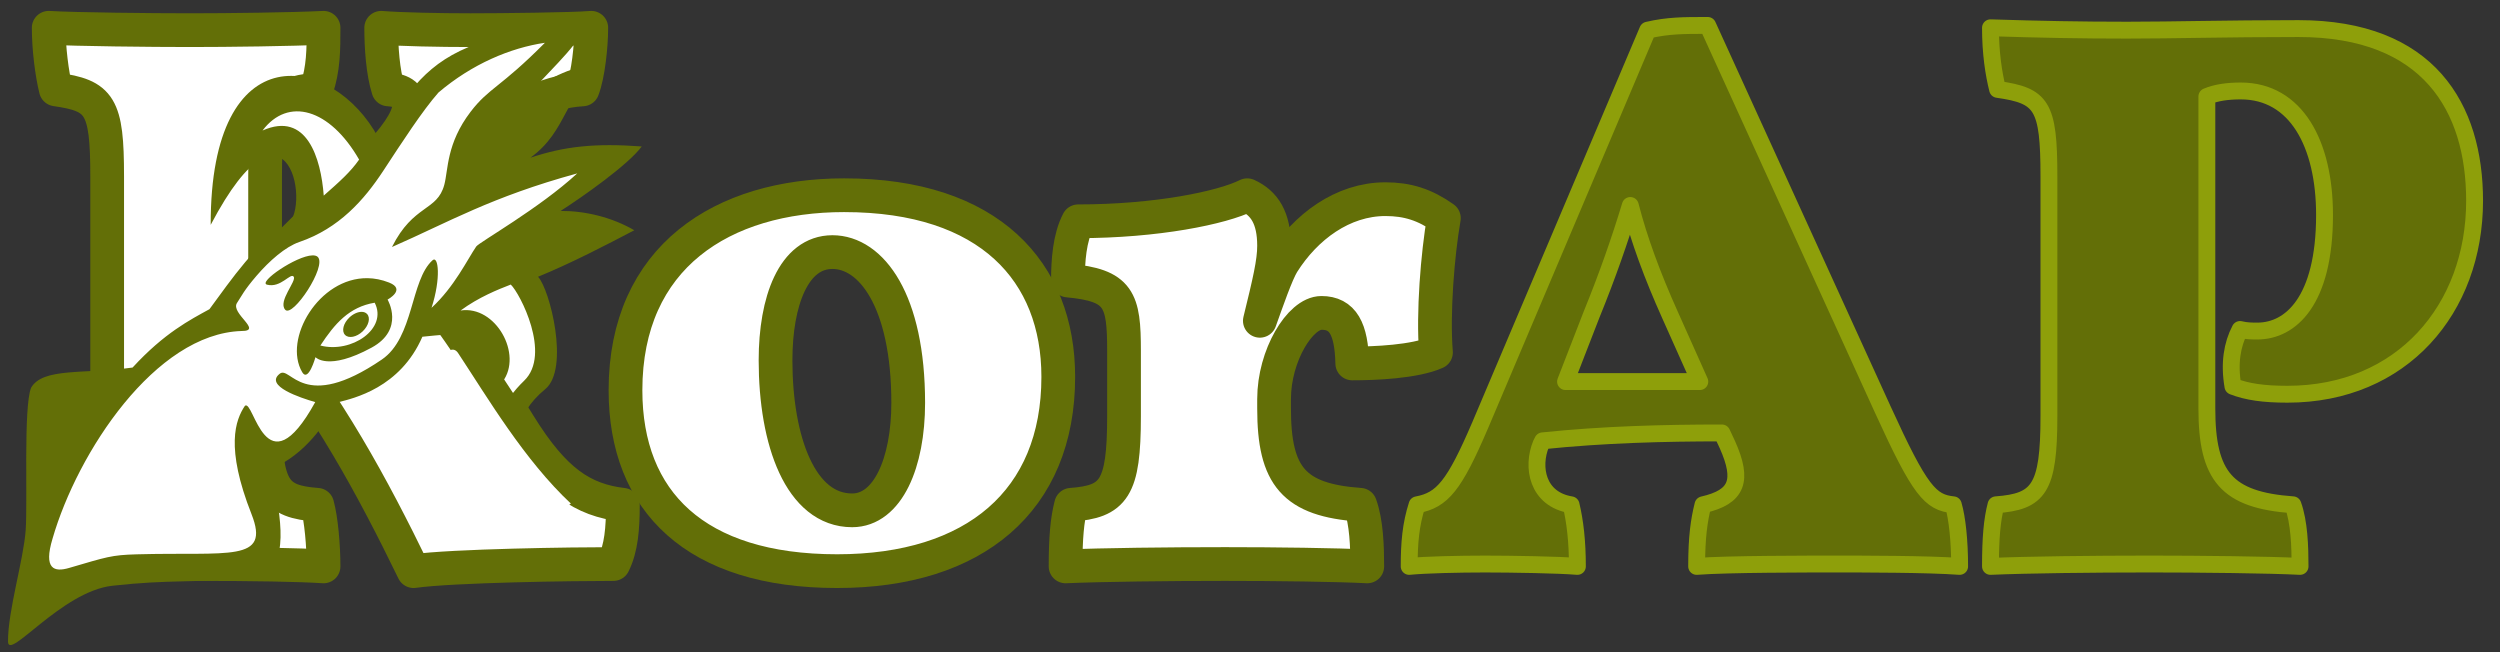 <?xml version="1.0" encoding="UTF-8" standalone="no"?>
<svg xmlns="http://www.w3.org/2000/svg" version="1.1" width="296.438" height="77.365">
  <rect width="100%" height="100%" fill="#333333" stroke="none"/>
  <defs>
    <style type="text/css">
path { stroke-linecap:round; stroke-linejoin:round; stroke-miterlimit:4 }
.logoinit { fill:#fff; stroke:#636f07; stroke-width:4 }
.logoend { fill:#636f07; fill-opacity:1; stroke:#8e9f0a; stroke-width:2; }
#karl-fill { fill:#ffffff; }
#karl { fill:#636f07; stroke:none; }
#karl-arm { fill:#636f07; stroke:none; }
#logo-k-fill { fill:#ffffff; stroke:none; }
    </style>
  </defs>
  <path d="m 61.589,50.399 c -4.589,-7.492 -9.364,-14.515 -15.732,-22.381 l 10.02,-10.395 c 4.401,-4.495 8.522,-6.742 13.204,-7.023 0.656,-1.686 1.03,-5.15 1.03,-7.304 -2.247,0.187 -10.675,0.281 -14.328,0.281 -3.652,0 -8.241,-0.094 -10.582,-0.281 0,2.247 0.187,5.244 0.843,7.304 3.371,0.187 3.839,2.809 -1.967,8.615 l -12.642,12.548 0,-10.863 c 0,-8.428 0.936,-9.739 6.087,-10.301 0.843,-2.435 0.843,-4.776 0.843,-7.304 -3.746,0.187 -11.331,0.281 -15.826,0.281 -4.495,0 -13.672,-0.094 -16.762,-0.281 0,2.435 0.375,5.431 0.843,7.304 5.244,0.749 6.087,1.873 6.087,10.301 l 0,28.468 c 0,8.615 -0.936,10.114 -5.993,10.488 -0.468,1.779 -0.936,5.057 -0.936,7.304 4.401,-0.187 11.237,-0.281 17.699,-0.281 6.461,0 12.08,0.094 14.889,0.281 0,-2.435 -0.281,-5.619 -0.749,-7.304 -5.057,-0.375 -6.181,-1.873 -6.181,-10.488 l 0,-10.488 c 7.398,8.99 12.736,18.823 17.605,28.842 4.682,-0.656 19.01,-0.843 23.692,-0.843 0.936,-1.873 1.124,-4.214 1.124,-7.023 -4.776,-0.562 -8.147,-2.809 -12.267,-9.458" class="logoinit" />
  <path d="m 100.106,23.148 c -14.421,0 -25.939,7.304 -25.939,23.13 0,13.204 8.334,21.445 25.097,21.445 16.294,0 26.22,-8.334 26.22,-23.036 0,-12.455 -8.147,-21.538 -25.378,-21.538 m -1.405,6.742 c 4.589,0 8.99,5.712 8.99,17.886 0,7.117 -2.435,12.736 -6.649,12.736 -6.087,0 -9.083,-8.147 -9.083,-17.792 0,-7.023 2.154,-12.829 6.742,-12.829" class="logoinit" />
  <path d="m 151.074,47.309 c 0,-5.15 3.09,-10.207 5.619,-10.207 2.528,0 3.558,1.873 3.652,5.993 2.622,0 7.398,-0.187 9.926,-1.311 -0.375,-4.589 0.187,-11.612 0.936,-15.92 -2.247,-1.592 -4.308,-2.247 -6.93,-2.247 -5.057,0 -9.458,3.278 -12.174,7.585 -0.749,1.217 -1.873,4.495 -2.716,6.836 1.124,-4.589 1.686,-6.93 1.686,-8.896 0,-3.278 -1.124,-5.057 -3.184,-5.993 -2.997,1.498 -10.769,3.09 -20.04,3.09 -1.03,1.967 -1.217,4.682 -1.217,7.023 6.087,0.562 6.649,2.247 6.649,8.334 l 0,7.772 c 0,8.615 -1.217,10.114 -6.274,10.488 -0.468,1.779 -0.656,3.933 -0.656,7.304 4.308,-0.187 12.174,-0.281 18.916,-0.281 5.9,0 13.297,0.094 16.856,0.281 0,-2.341 -0.094,-5.244 -0.843,-7.304 -7.866,-0.562 -10.207,-3.371 -10.207,-11.425 l 0,-1.124" class="logoinit" />
  <path d="m 231.615,59.857 c -2.716,-0.281 -3.933,-1.592 -8.334,-11.237 L 202.492,3.015 c -2.903,0 -4.682,0 -7.117,0.562 L 175.522,50.399 c -3.09,7.211 -4.495,8.896 -7.492,9.458 -0.749,2.341 -0.936,4.495 -0.936,7.304 1.873,-0.187 5.9,-0.281 8.99,-0.281 3.09,0 8.803,0.094 10.956,0.281 0,-2.997 -0.281,-5.338 -0.749,-7.304 -4.027,-0.656 -4.682,-4.495 -3.558,-7.211 l 0.187,-0.375 c 7.211,-0.749 14.421,-0.936 21.257,-0.936 l 0.656,1.405 c 1.873,4.214 1.217,6.181 -2.903,7.117 -0.468,1.873 -0.749,3.839 -0.749,7.304 3.558,-0.281 13.485,-0.281 16.481,-0.281 2.997,0 10.956,0 14.702,0.281 0,-2.997 -0.281,-5.712 -0.749,-7.304 m -30.06,-14.609 -15.92,0 3.09,-7.96 c 1.873,-4.589 3.371,-8.896 4.589,-12.923 1.03,4.027 2.622,8.334 4.682,12.923 l 3.558,7.96" class="logoend" />
  <path d="m 267.673,39.255 c -0.562,0 -1.311,0 -2.06,-0.187 -0.936,1.779 -1.311,4.027 -0.843,6.742 1.686,0.656 3.652,0.936 6.461,0.936 13.578,0 22.194,-10.114 22.194,-22.943 0,-11.05 -5.431,-20.414 -20.883,-20.414 -8.803,0 -14.702,0.187 -20.321,0.187 -5.525,0 -10.301,-0.094 -16.2,-0.281 0,2.997 0.375,5.431 0.843,7.304 5.244,0.749 6.087,1.873 6.087,10.301 l 0,28.468 c 0,8.615 -1.217,10.114 -6.274,10.488 -0.468,1.779 -0.656,3.933 -0.656,7.304 4.308,-0.187 12.174,-0.281 18.916,-0.281 5.9,0 14.234,0.094 17.792,0.281 0,-2.341 -0.094,-5.244 -0.843,-7.304 -7.866,-0.562 -10.207,-3.371 -10.207,-11.425 l 0,-36.989 c 1.124,-0.468 2.435,-0.656 4.027,-0.656 6.555,0 9.926,6.274 9.926,14.702 0,10.207 -4.027,13.766 -7.96,13.766" class="logoend" />
  <path d="M 3.733,70.987 C 7.402,48.805 18.7,40.603 26.68,37.639 c 1.272,-5.149 6.598,-9.48 9.575,-11.391 0.682,-6.574 0.117,-10.269 -7.429,-9.08 4.671,-11.432 9.855,-5.063 16.266,1.253 C 49.965,9.827 57.9,5.016 67.127,3.301 56.27,17.557 53.894,21.51 71.76,19.15 c -13.162,10.003 -9.876,11.284 -7.361,18.676 3.61,9.323 -9.919,10.306 -0.699,20.14 -11.877,-4.812 -7.316,-6.574 -4.759,-15.985 -1.365,-4.658 -4.246,-3.426 -9.236,-3.651 -2.888,5.96 -5.515,6.464 -10.536,8.517 -2.432,4.21 -4.408,6.885 -8.779,8.119 0,0 1.72,3.18 1.331,10.76 -8.966,3.226 -13.227,-1.429 -27.988,5.263 z" id="karl-fill" />
  <g transform="matrix(0.475,0,0,0.475,90.028,-149.045)">
    <path d="m -41.062,316.719 c -9.576,1.012 -20.437,3.977 -29.25,7.938 -12.689,4.545 -17.192,11.74 -24.812,23.438 -11.15,-20.807 -41.927,-26.493 -41.812,21.812 19.569,-37.238 25.506,-2.998 18.569,0.528 -6.866,3.49 -13.447,13.165 -18.879,20.527 -4.828,2.655 -11.25,5.92 -19.19,14.569 -12.141,1.686 -22.407,-0.059 -25.344,5.062 -1.92,4.885 -0.835,28.618 -1.344,35.562 -0.55,7.517 -4.475,20.218 -4.406,27.781 0.045,4.934 13.377,-12.526 26.062,-13.938 14.326,-1.595 20.408,-0.676 31.219,-1.844 3.434,-0.385 6.609,-1.109 8.719,-3.219 4.527,-4.793 0.175,-20.54 -0.3,-24.043 8.88,-4.017 12.999,-10.884 16.737,-16.707 3.778,-0.96 15.445,-3.55 21,-16.344 7.291,-0.627 21.902,-3.71 9.04,16.663 -6.517,10.323 5.487,23.595 23.148,23.555 1.965,-0.004 -17.966,-13.535 -1.5,-27.156 6.116,-5.059 1.147,-24.908 -1.812,-28.031 8.557,-3.53 16.781,-7.818 24.028,-11.616 -5.695,-3.306 -12.406,-4.857 -18.403,-4.821 5.355,-3.418 16.921,-11.536 20.25,-16.094 -11.616,-0.864 -19.286,-0.041 -27.781,2.812 9.452,-6.908 8.091,-15.369 18.719,-24 -8.876,1.329 -13.463,3.882 -18.255,7.21 6.099,-6.843 11.409,-11.094 15.599,-19.648 z m -12.442,7.736 c -11.096,11.199 -13.975,11.232 -18.558,17.233 -6.054,7.928 -5.561,14.474 -6.562,18.219 -1.777,6.643 -7.715,4.859 -13.062,15.531 14.184,-6.216 24.683,-12.459 46.25,-18.375 -9.461,8.731 -24.404,17.142 -25.219,18.25 -2.184,3.189 -5.444,10.07 -11.156,15.312 2.409,-7.405 1.715,-13.191 0.25,-11.875 -5.549,4.985 -4.613,19.294 -12.656,24.781 -19.752,13.476 -22.753,1.441 -25.469,3.531 -3.952,3.042 5.194,6.039 8.844,7.094 -12.455,22.577 -15.332,-1.013 -17.562,0.938 -2.344,3.496 -4.94,10.314 1.656,27.031 4.792,12.145 -5.649,9.384 -28.688,10.031 -6.337,0.178 -7.407,0.646 -16.875,3.406 -3.679,1.073 -6.433,0.346 -4.094,-7.375 6.221,-21.489 25.635,-51.115 47.188,-51.781 5.413,0.02 -2.854,-4.432 -1.156,-7 1.144,-1.716 1.691,-3.078 4.875,-6.781 3.199,-3.72 7.181,-7.238 10.688,-8.438 9.911,-3.389 16.179,-10.504 20.938,-17.75 4.758,-7.246 9.761,-14.981 13.791,-19.562 8.399,-7.131 17.948,-11.147 26.58,-12.42 z m -46.384,29.165 c -2.13,3.062 -4.848,5.483 -8.83,8.99 -0.701,-9.36 -4.24,-21.157 -15.279,-16.247 6.358,-8.452 16.77,-5.514 24.109,7.256 z m -11.675,23.912 c -4.039,0.12 -13.634,6.713 -11.312,7.312 3.448,0.891 5.857,-3.065 6.656,-2 0.799,1.065 -3.989,6.12 -2.125,8.25 1.864,2.13 10.521,-10.924 8.125,-13.188 -0.3,-0.283 -0.767,-0.392 -1.344,-0.375 z m 13.781,5.688 c -12.171,-0.168 -21.148,15.22 -16.312,23.469 1.537,2.622 3.312,-3.75 3.312,-3.75 0,0 3.118,3.537 14,-2.375 8.403,-4.565 4,-12 4,-12 0,0 4.712,-2.54 0.375,-4.25 -1.838,-0.725 -3.636,-1.07 -5.375,-1.094 z m 35.75,1.594 c 2.263,2.13 10.208,17.392 3.344,24 -10.703,10.304 -6.124,19.348 -2.064,23.075 0,0 -16.825,-4.922 -3.317,-22.834 5.115,-6.783 -1.725,-19.112 -10.487,-17.763 4.526,-3.328 9.316,-5.234 12.524,-6.478 z M -96,389.344 c 3.349,6.481 -5.809,12.718 -13.562,10.688 3.595,-5.458 7.172,-9.622 13.562,-10.688 z m -3.281,2.281 c -0.933,0.009 -2.083,0.503 -3.031,1.406 -1.518,1.445 -2.006,3.385 -1.094,4.344 0.913,0.958 2.889,0.57 4.406,-0.875 1.518,-1.445 2.006,-3.385 1.094,-4.344 -0.342,-0.359 -0.815,-0.536 -1.375,-0.531 z" id="karl" />
  </g>
  <path d="m 59.24,44.171 2.349,3.582 -1.425,3.043 -3.158,-4.16 z" id="karl-arm" />
  <path d="m 67.692,59.713 c -5.53,-5.18 -9.83,-12.481 -13.368,-17.84 -2.049,-3.104 -7.676,12.311 -7.676,12.311 l 14.112,10.147 z" id="logo-k-fill" />
</svg>
